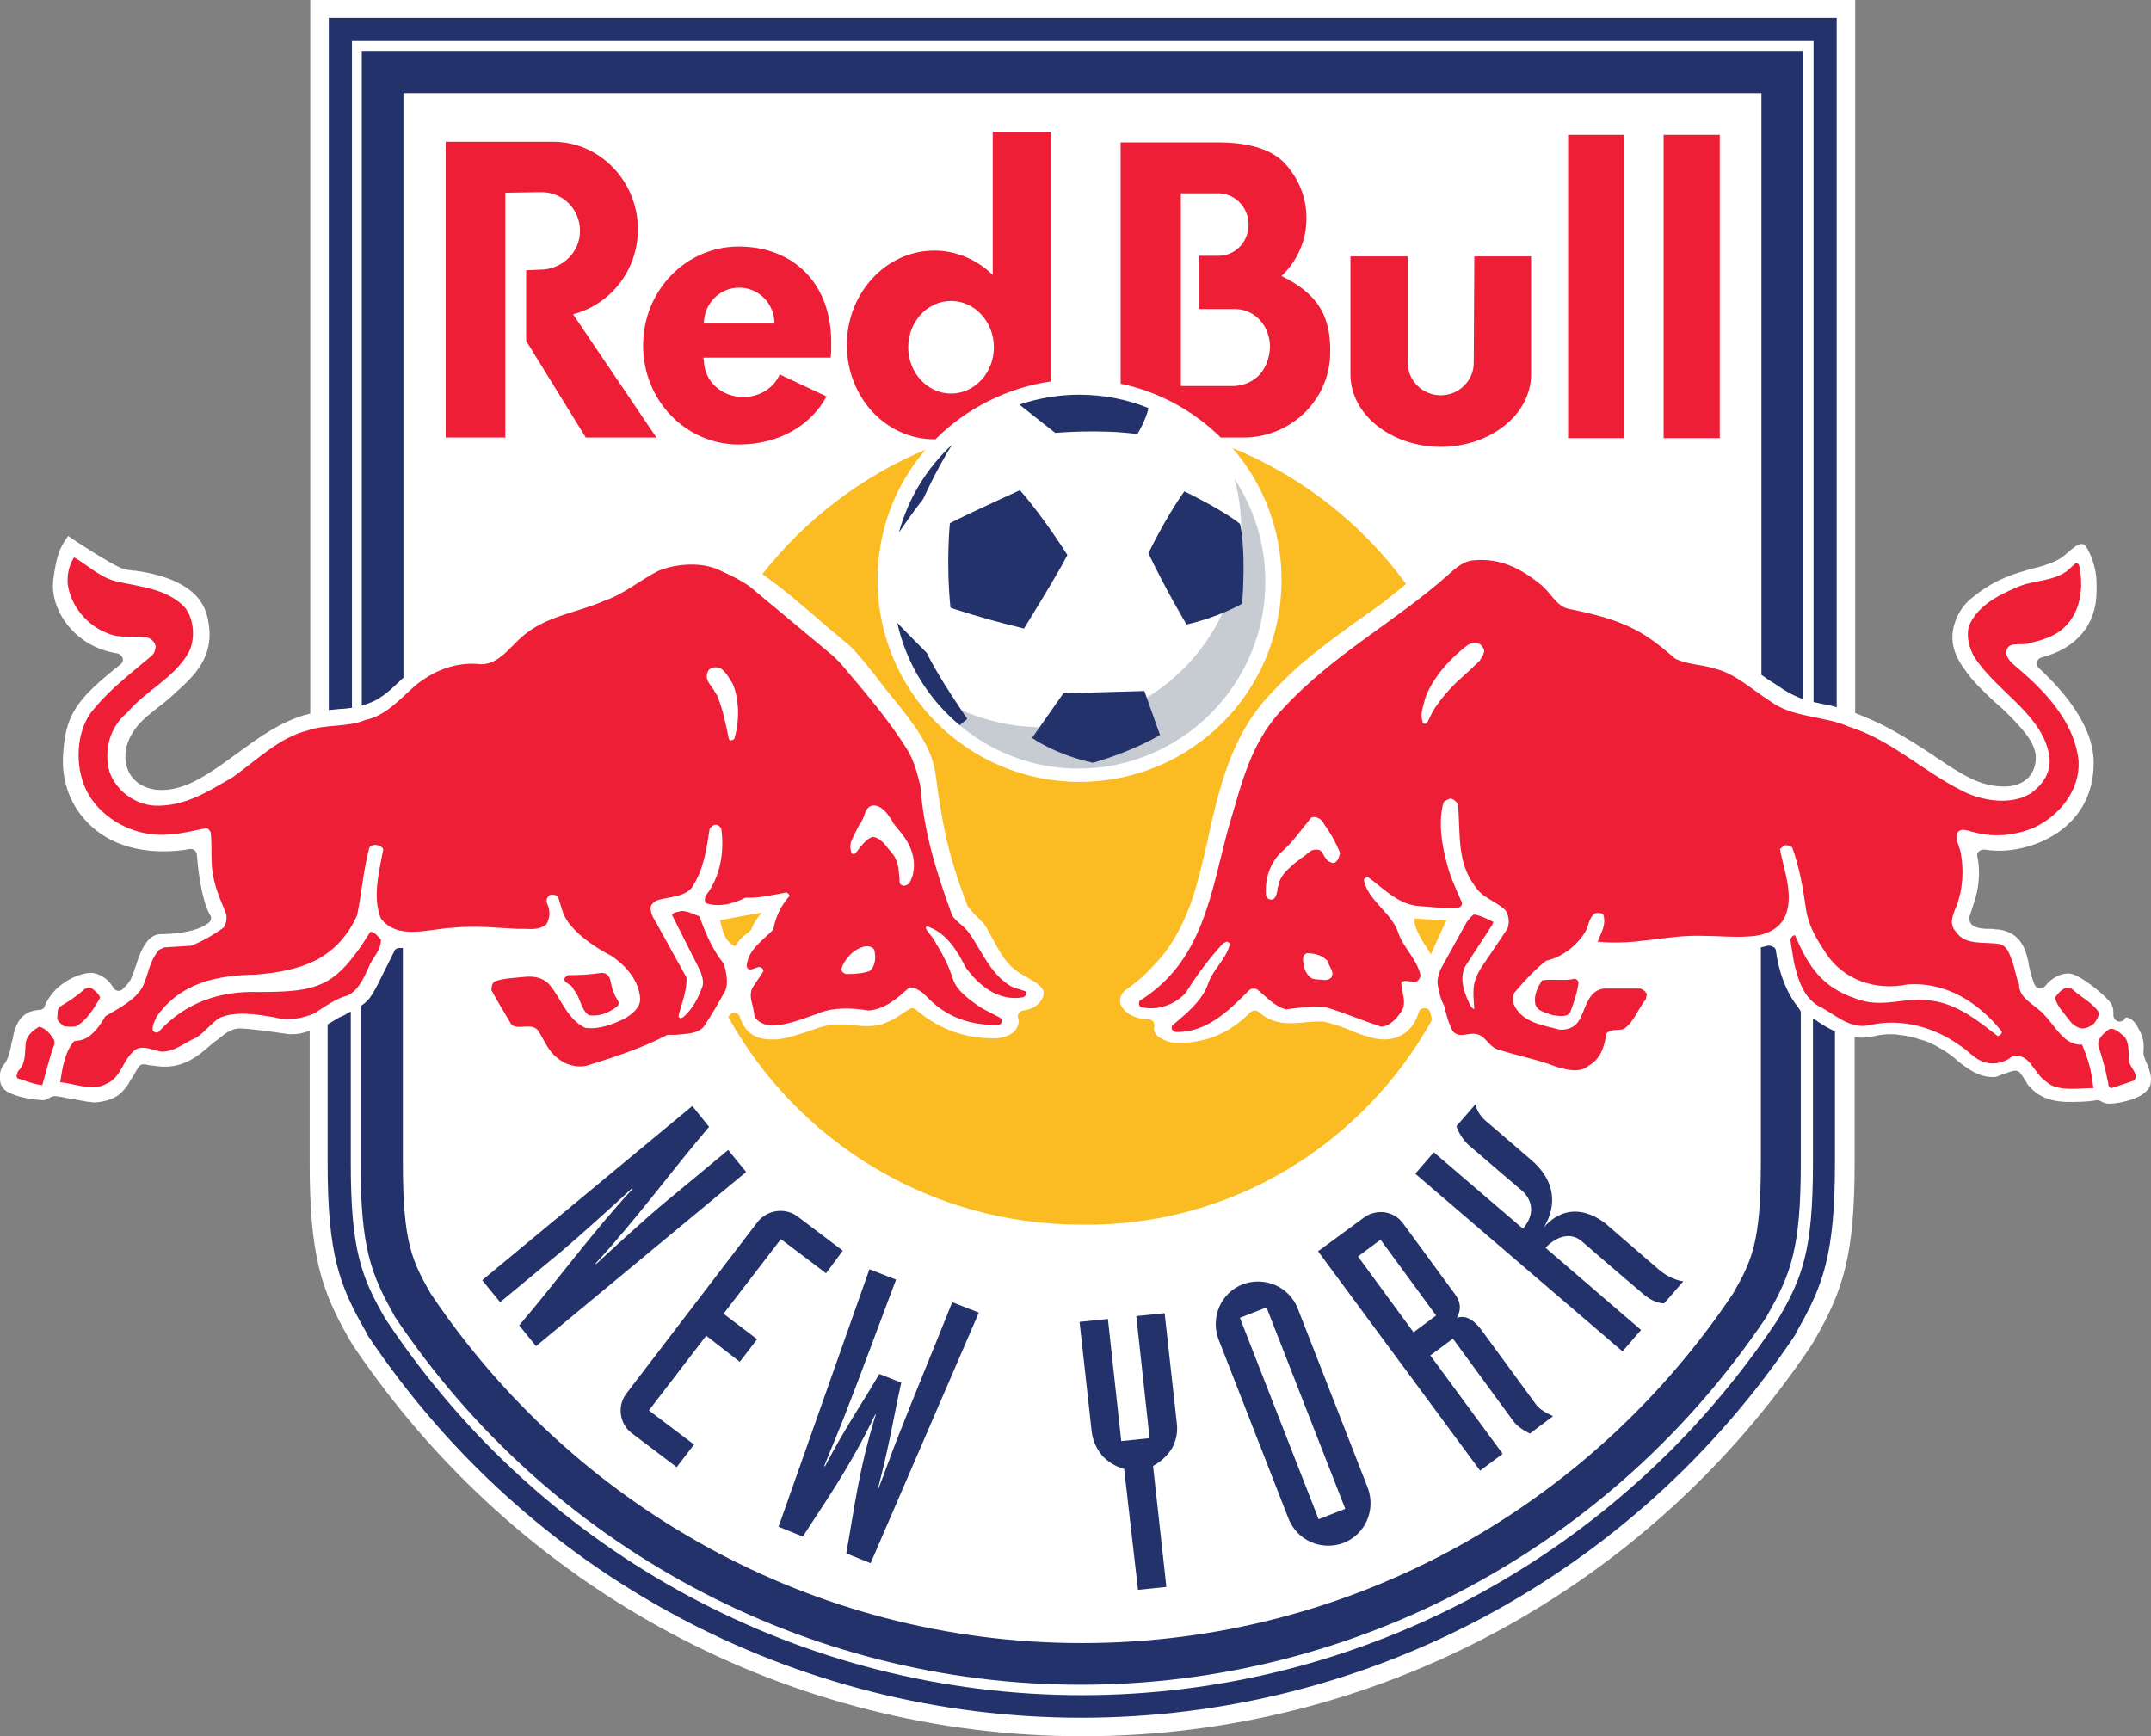 <?xml version="1.0" encoding="utf-8"?>
<!-- Generator: Adobe Illustrator 21.1.0, SVG Export Plug-In . SVG Version: 6.00 Build 0)  -->
<!DOCTYPE svg PUBLIC "-//W3C//DTD SVG 1.1//EN" "http://www.w3.org/Graphics/SVG/1.1/DTD/svg11.dtd">
<svg version="1.1"
	 id="svg4889" inkscape:version="0.48.1 " sodipodi:docname="New York Red Bulls logo.svg" xmlns:cc="http://creativecommons.org/ns#" xmlns:dc="http://purl.org/dc/elements/1.1/" xmlns:inkscape="http://www.inkscape.org/namespaces/inkscape" xmlns:rdf="http://www.w3.org/1999/02/22-rdf-syntax-ns#" xmlns:sodipodi="http://sodipodi.sourceforge.net/DTD/sodipodi-0.dtd" xmlns:svg="http://www.w3.org/2000/svg"
	 xmlns="http://www.w3.org/2000/svg" xmlns:xlink="http://www.w3.org/1999/xlink" x="0px" y="0px" width="371.6px" height="300px"
	 viewBox="0 0 371.6 300" style="enable-background:new 0 0 371.6 300;" xml:space="preserve">
<rect x="0" y="0" width="371.6" height="300" fill="#808080" stroke="none"/>
<style type="text/css">
	.st0{fill:#FFFFFF;}
	.st1{fill:#23326A;}
	.st2{fill:#FABB23;}
	.st3{fill:#ED1E36;}
	.st4{fill:#C6CCD2;}
</style>
<sodipodi:namedview  bordercolor="#666666" borderopacity="1" fit-margin-bottom="0" fit-margin-left="0" fit-margin-right="0" fit-margin-top="0" gridtolerance="10" guidetolerance="10" id="namedview4981" inkscape:current-layer="svg4889" inkscape:cx="-194.02273" inkscape:cy="114.22212" inkscape:pageopacity="0" inkscape:pageshadow="2" inkscape:window-height="731" inkscape:window-maximized="1" inkscape:window-width="1280" inkscape:window-x="-4" inkscape:window-y="-4" inkscape:zoom="0.49027978" objecttolerance="10" pagecolor="#ffffff" showgrid="false">
	</sodipodi:namedview>
<g>
	<path id="path4907" inkscape:connector-curvature="0" class="st0" d="M371.5,185.6c-0.1-0.5-0.3-1.1-0.5-1.6l-0.2-0.4
		c-0.1-0.3-0.3-0.7-0.4-1.1c-0.1-0.2-0.1-0.3-0.1-0.5c0-0.1,0-0.2,0-0.3c0.2-2-0.3-3-1.1-4.4c-0.6-1.1-1.4-1.5-2-1.5
		c-0.1,0.4-0.5,0.7-1,0.7c-0.1,0-0.1,0-0.2,0c-0.6-0.1-0.9-0.6-0.9-1.2c0-0.1,0-0.3,0-0.4c0-0.5-0.1-1-0.4-1.5
		c-0.7-1.2-5.5-5.2-7.3-5.2c-1.5,0-3,0.8-4.1,2.2c-0.2,0.2-0.5,0.4-0.8,0.4c0,0-0.1,0-0.1,0c-0.3,0-0.7-0.2-0.8-0.5
		c-0.2-0.3-0.3-0.6-0.4-0.9c-0.3-0.9-0.5-1.7-0.7-2.6l-0.1-0.7c-0.5-2.2-1.3-4.5-4.2-5.3c-0.2-0.1-0.6-0.1-0.9-0.2
		c-0.3,0-0.7,0-1-0.1l-0.3,0c-0.6,0-1.2,0-1.8-0.1c-1.2-0.2-2-0.6-2-1.9c0-0.1,0-0.2,0.1-0.3l0.3-0.9c0.2-0.7,0.6-1.7,0.9-3
		c0.5-2.3,0.5-4.5,0.1-6.3c-0.1-0.3,0-0.7,0.3-0.9c0.2-0.2,0.5-0.3,0.8-0.3c0.1,0,0.1,0,0.2,0c1.2,0.2,2.2,0.2,2.5,0.2
		c6.3,0,16.3-4.1,16.3-15.2c0-6.4-5.2-12.4-9.5-16.4c-0.3-0.3-0.4-0.7-0.3-1c0.1-0.4,0.4-0.7,0.8-0.8c6.1-1.6,9.5-5.7,9.5-11.5v-0.4
		c0-0.9,0-1.9-0.2-3c-0.3-1.5-0.8-3-1.7-4.4c-0.1-0.1-0.3-0.3-0.6-0.3c-0.1,0-0.2,0-0.3,0c-0.2,0.1-0.5,0.2-0.7,0.3
		c-0.6,0.4-1.4,1.1-2.1,1.7c-0.7,0.6-1.7,1.1-2.9,1.5c-0.8,0.3-1.6,0.5-2.4,0.7c-0.4,0.1-0.9,0.2-1.4,0.4c-2.9,0.8-6.1,2-9.7,5.1
		c-1.6,1.4-2.8,3.8-2.9,6.1c-0.1,1.9,0.6,3.9,2.2,6c1.3,1.9,3.1,3.6,5,5.4l0.7,0.6c0.7,0.6,1.4,1.3,2,1.9c1,1,1.7,1.8,2.3,2.5
		c1.5,1.8,2.2,3.3,2.2,4.7c0,3-2.1,5-5.4,5c-3.6,0-6.3-1.4-10.1-3.9c-0.6-0.4-1.2-0.8-1.8-1.2c-1.3-0.9-2.6-1.7-4-2.6
		c-2.6-1.6-5.1-3-7.7-4.1c-0.7-0.3-1.4-0.6-2.2-0.9V0H53.6v123.3c-1.4,0.3-2.7,0.8-4,1.4c-1.8,0.8-3.6,1.9-5.9,3.5
		c-1,0.7-1.9,1.4-2.9,2.1c-0.8,0.6-1.7,1.2-2.5,1.8c-3.7,2.6-6.9,4.4-10.4,4.4c-3.4,0-5.9-2-6.2-5.1c-0.3-2.7,1.1-5.5,3.9-7.8
		l1.6-1.3c1.2-0.9,2.3-1.8,3.2-2.7c1.6-1.4,2.8-2.6,3.6-3.7c2.1-2.8,2.7-5.7,1.8-9.4c-0.8-3.3-3.4-5.5-7.8-6.9
		c-1.6-0.5-3.2-0.8-4.7-1L23,98.6c-0.5-0.1-0.9-0.1-1.2-0.2c-0.5-0.1-0.8-0.2-1-0.3c-2.4-1.1-7.6-4.5-8.6-5.2l-0.4-0.3l-0.3,0.4
		c-0.9,1.4-1.7,2.4-2.3,7.2c-0.6,5.2,3.7,11.6,11.1,12.7c0.4,0.1,0.7,0.4,0.9,0.8c0.1,0.4,0,0.8-0.4,1.1c-7.8,6.2-9.5,8.8-9.9,15.7
		c-0.3,4.3,1.2,8.5,4.1,11.5c3.1,3.3,7.7,5.1,13.2,5.1c1.5,0,3-0.1,4.6-0.4c0.1,0,0.1,0,0.2,0c0.2,0,0.5,0.1,0.6,0.2
		c0.2,0.2,0.4,0.4,0.4,0.7c0.4,4.8,1.2,8.7,2.3,10.5c0.3,0.4,0.2,1-0.2,1.3c-0.3,0.3-0.9,0.6-1.5,0.9c-1.7,0.7-4.2,1.1-6.7,1.1
		c-1.6,0-2.7,1.1-3.7,3.4c-0.3,0.8-0.6,1.6-0.8,2.3l-0.1,0.2c-0.1,0.4-0.2,0.8-0.4,1.1c-0.1,0.3-0.2,0.6-0.3,0.8
		c-0.3,0.6-0.8,1.1-1.4,1.7c-0.2,0.2-0.4,0.3-0.7,0.3c-0.1,0-0.1,0-0.2,0c-0.3-0.1-0.6-0.3-0.7-0.5c-0.8-1.4-2-2.3-3.6-2.6l0,0h-0.2
		c-2.4,0-6.6,2-8.1,5.8c-0.1,0.4-0.5,0.6-0.9,0.6l-0.2,0c-1.9,0.2-3.1,1.1-3.8,2.8c-0.3,0.7-0.5,1.5-0.6,2.2L2,180.2
		c-0.1,0.6-0.2,1.2-0.4,1.8c-0.1,0.5-0.3,0.9-0.5,1.3c-0.1,0.2-0.2,0.4-0.4,0.6c-0.1,0.1-0.2,0.3-0.3,0.4c-0.4,0.8-0.6,1.6-0.3,2.9
		c0.2,0.6,0.6,1.2,1.5,1.6c0.6,0.3,1.4,0.6,2.3,0.8c1.7,0.4,3.3,0.5,3.6,0.5c0.2,0,0.5-0.1,0.7-0.2c0.2-0.1,0.3-0.2,0.5-0.3
		c0.2-0.1,0.4-0.2,0.7-0.2c0.1,0,0.1,0,0.2,0l0.8,0.1c0.6,0.1,1.4,0.3,2.2,0.4l0.1,0c0.8,0.2,1.5,0.3,2.1,0.4
		c0.3,0.1,0.6,0.1,0.8,0.1c0.2,0,0.4,0.1,0.6,0.1h0c3.3-0.2,4.7-1.4,5.6-2.7c0.3-0.3,0.5-0.7,0.7-1.1l0.4-0.6l0.3-0.5
		c0.3-0.5,0.5-0.9,0.8-1.3c0.2-0.3,0.5-0.4,0.8-0.4c0.1,0,0.2,0,0.3,0c0.4,0.1,0.8,0.2,1.1,0.2c0.8,0.1,1.5,0.2,1.8,0.2
		c0.2,0,0.4,0,0.6,0c3.1,0,5.5-1.7,7.4-3.4l0.6-0.5c0.3-0.3,0.6-0.5,0.9-0.7c0.4-0.3,0.9-0.7,1.4-1.1c0.9-0.6,1.7-0.9,2.5-0.9l0.2,0
		c0.8,0,3.6,0.3,8.4,1c0.2,0,0.4,0,0.6,0c0.8,0,1.8-0.2,2.9-0.6V201c0,15.9,2,22,6.9,30.5l0.3,0.5l0.3,0.5
		C89.5,274.8,136.5,300,187,300c50.5,0,97.5-25.2,125.9-67.5l0.3-0.5l0.3-0.5c4.9-8.5,6.9-14.6,6.9-30.5v-21.8
		c0.4,0,0.7,0.1,1.1,0.1c0.8,0,1.6-0.1,2.4-0.3c0.9-0.2,1.8-0.3,2.7-0.3c0.5,0,0.9,0,1.4,0.1c1.2,0.1,2.2,0.4,3.1,0.6l0.2,0.1
		c1.4,0.3,2.7,0.9,4,1.7c1.1,0.6,2,1.3,2.8,2l0.2,0.2c1.7,1.3,3.5,2.7,6,2.7c0.1,0,0.2,0,0.3,0c0.2,0,0.4-0.1,0.4-0.1
		c0.1,0,0.3-0.1,0.5-0.2c0.3-0.1,0.7-0.3,1.2-0.4c0.4-0.2,0.8-0.3,1.3-0.4c0.1,0,0.1,0,0.2,0c0.3,0,0.7,0.2,0.9,0.5
		c0.1,0.2,0.3,0.4,0.4,0.6c0.3,0.4,0.5,0.8,0.8,1.3c1,1.2,2.7,2.9,6.8,3c0.4,0,0.7,0,1.1,0c2.1,0,3.5-0.2,4-0.3c0.1,0,0.1,0,0.2,0
		c0.2,0,0.4,0.1,0.6,0.2c0.4,0.3,0.9,0.4,1.4,0.4c1.1,0,2.7-0.3,4.1-0.8c0.8-0.3,1.4-0.6,1.9-1c0.6-0.5,1-1,1.1-1.5
		C371.7,186.7,371.6,186.2,371.5,185.6"/>
	<path id="path4909" inkscape:connector-curvature="0" class="st1" d="M310.3,173.6c-1.8-2.4-3-5.7-3.5-9.3c0-0.3-0.2-0.6-0.5-0.7
		c-0.2-0.1-0.4-0.2-0.6-0.2c-0.1,0-0.2,0-0.3,0c-0.4,0.1-0.8,0.2-1.2,0.3v2.9V201c0,13.7-1.6,16.9-4.8,22.5
		c-24.4,36.5-65.7,60.4-112.5,60.4c-46.8,0-88.1-24-112.5-60.4c-3.2-5.6-4.8-8.8-4.8-22.5v-31.5v-5.7c-0.1,0-0.2,0-0.3,0h-0.3h0
		c-0.4,0-0.8,0.2-0.9,0.6c-0.5,0.9-0.9,1.9-1.4,2.8l-0.8,1.6c-0.7,1.5-1.5,2.9-2,3.6c-0.5,0.6-1,1.1-1.6,1.4v4.7V201
		c0,14.6,1.8,19.1,5.7,26.1l0.1,0.2l0.1,0.2c26.7,39.8,71,63.6,118.5,63.6c47.5,0,91.8-23.8,118.5-63.6l0.1-0.2l0.1-0.2
		c4-7,5.7-11.5,5.7-26.1v-23.1v-3.1C311,174.5,310.6,174,310.3,173.6"/>
	<path id="path4911" inkscape:connector-curvature="0" class="st1" d="M68.2,118.5l0.4-0.4c0.4-0.3,0.7-0.7,1.1-1V16.1h234.6v100.5
		c0.7,0.5,1.4,1,2.1,1.4c0.6,0.4,1.2,0.8,1.8,1.2c1.1,0.7,2.2,1.2,3.3,1.6V8.8h-249v113.1c1.1-0.3,2.2-0.7,3.2-1.4
		C66.4,120.1,67.2,119.4,68.2,118.5"/>
	<path id="path4913" inkscape:connector-curvature="0" class="st1" d="M60.8,122.3V7.1h252.5v114.2c0.4,0.1,0.9,0.2,1.4,0.3l0.5,0.1
		c0.7,0.1,1.4,0.3,2.1,0.5V3.1H56.8v119.6c0.6-0.1,1.2-0.1,1.8-0.2C59.3,122.5,60,122.4,60.8,122.3"/>
	<path id="path4915" inkscape:connector-curvature="0" class="st1" d="M313.4,176.1c-0.1,0-0.1-0.1-0.2-0.1v3v22
		c0,15-1.8,19.7-6,26.9l-0.2,0.3l-0.2,0.3c-27,40.3-71.8,64.4-119.9,64.4c-48.1,0-92.9-24.1-119.9-64.4l-0.2-0.3l-0.2-0.3
		c-4.2-7.2-6-12-6-26.9v-21.7v-4.5c-0.3,0.1-0.6,0.3-0.8,0.4l-0.1,0.1c-0.4,0.2-0.8,0.4-1.1,0.5c-0.7,0.4-1.3,0.8-2,1.2v4.7V201
		c0,15.9,2.1,21.2,6.5,28.9l0.2,0.4l0.2,0.4c27.7,41.4,73.8,66.1,123.3,66.1s95.5-24.7,123.3-66.1l0.2-0.4l0.2-0.4
		c4.4-7.7,6.5-13.1,6.5-28.9v-19.6v-3.2c-1.1-0.5-2.1-1.1-3-1.7C314,176.4,313.7,176.3,313.4,176.1"/>
	<path id="path4917" inkscape:connector-curvature="0" class="st2" d="M244.4,158.7c-0.3,1.9,2.1,4.9,2.8,6.2
		c0.3-0.7,2.4-5.4,2.7-5.9C248.9,158.9,246.2,158.9,244.4,158.7"/>
	<path id="path4919" inkscape:connector-curvature="0" class="st2" d="M127,163.5c1-1.7,2-2,2.8-2.9c0.4-1.2,1-1.9,1.8-2.9
		c-1.9,0.3-5.7,1-7.2,1.3C124.7,160.1,125,162.7,127,163.5"/>
	<path id="path4921" inkscape:connector-curvature="0" class="st2" d="M247.4,176.2c-0.1-0.4-0.2-0.8-0.3-1.2
		c-0.1-0.5-0.5-0.8-1-0.8h0c-0.5,0-0.9,0.3-1,0.7c-0.5,1.7-1.9,4.5-5.7,4.7c-0.1,0-0.2,0-0.3,0c-1.7,0-3.9-0.8-5.4-1.4l-0.7-0.3
		c-0.8-0.3-1.5-0.6-2.2-0.8c-1-0.3-1.7-0.5-2.3-0.6c-0.1,0-0.3,0-0.4,0c-0.2,0-0.4,0-0.7,0c-0.4,0-0.9,0.1-1.4,0.1
		c-0.9,0.1-2,0.2-3,0.2h-0.2c-2.2,0-3.9-0.7-5.3-1.9c-0.2-0.2-0.5-0.3-0.7-0.3c-0.3,0-0.5,0.1-0.8,0.3c-3.4,3.5-7.5,5.3-12.4,5.3
		h-0.4c-1,0-2.8-0.6-3.5-1.5c-0.3-0.4-0.4-0.8-0.3-1.3c0.1-0.3,0-0.6-0.2-0.9c-0.2-0.2-0.5-0.4-0.8-0.4c-2.7,0-4.4-1.4-4.8-2.6
		c-0.3-1,0.1-2,1.2-2.7l0.3-0.2c0.4-0.3,0.8-0.6,1.4-1.1c0.9-0.7,1.9-1.7,3.1-3c2.5-2.6,4.4-5.9,6-10.1c1.3-3.6,2.2-7.6,3.1-11.5
		l0.1-0.6c1.8-7.9,3.8-16.9,10.3-24c4.8-5.2,8.4-8.1,18.6-15.3c1.7-1.2,3.5-2.7,5.2-4.1c-7.6-10.4-18-18.6-30-23.5
		c5.3,6.1,8.5,14.1,8.5,22.8c0,19.3-15.6,34.9-34.9,34.9c-19.3,0-34.9-15.6-34.9-34.9c0-8.6,3.1-16.5,8.3-22.5
		c-11.2,4.7-20.8,12.1-28.2,21.5c1.8,1.3,3.6,2.6,5.7,4.4c1.4,1.2,3,2.5,4.8,4.1c1.3,1.1,2.7,2.3,4.4,3.7c1,0.9,2.2,2.3,3.7,4.2
		c0.5,0.6,1,1.2,1.4,1.8c0.7,0.9,1.3,1.7,1.9,2.4c4.5,5.5,7.3,9.2,8,13.8c1.2,8.9,2.1,13.9,5.5,22.8c0.1,0.2,0.2,0.4,0.4,0.6
		c0.2,0.2,0.4,0.5,0.7,0.8l0.8,0.8c0.3,0.3,0.5,0.6,0.8,0.8c0.6,0.7,1,1.6,1.4,2.3l0.4,0.7c0.3,0.6,0.6,1.2,1,1.8
		c0.8,1.4,2,3.1,4,4.2c2.1,1.2,2.5,1.4,3.2,2.1c0.3,0.3,0.5,0.7,0.5,1.1c0,0.6-0.4,1.4-1,1.9c-0.6,0.6-1.5,1-2.6,1.1
		c-0.3,0.1-0.5,0.2-0.7,0.5c-0.2,0.2-0.2,0.6-0.1,0.8c0.2,0.7,0,1.4-0.4,2c-0.7,0.9-1.9,1.4-3.4,1.5c-0.2,0-0.5,0-0.7,0
		c-6.6,0-11-3.1-13.1-4.9c-0.2-0.2-0.4-0.3-0.7-0.3c-0.2,0-0.4,0.1-0.6,0.2l-0.3,0.2c-0.8,0.5-1.9,1.4-3.4,2c-1,0.5-2.1,0.7-3.6,0.7
		c-0.5,0-1,0-1.5-0.1c-0.3,0-0.7,0-1-0.1c-0.5,0-1-0.1-1.5-0.1c-0.3,0-0.5,0-0.8,0c-0.6,0-1,0-1.5,0.1c-1.2,0.2-2.4,0.6-3.8,1.1
		l-0.9,0.3c-1.6,0.5-3.4,1.1-5,1.1c-0.1,0-0.3,0-0.4,0c-2.4,0-4.1-0.9-5-2.7c-0.2-0.4-0.4-0.8-0.5-1.2c-0.1-0.4-0.5-0.7-0.9-0.7
		c0,0-0.1,0-0.1,0c-0.4,0-0.7,0.2-0.9,0.6c0,0,0,0.1-0.1,0.1c11.9,21.4,34.7,35.9,61,35.9C212.8,212,235.5,197.6,247.4,176.2
		C247.5,176.3,247.4,176.2,247.4,176.2"/>
	<path id="path4923" inkscape:connector-curvature="0" class="st3" d="M110.2,39.6c0-8.3-6.6-15.1-14.6-15.1c-0.2,0-1.4,0-1.6,0h-17
		v51.1h10.3V33.3l6.2-0.1c3.8,0,6.7,3,6.7,6.7c0,3.7-3.1,6.7-6.9,6.7l-2.4,0.1v12.2l10.3,16.7h12.2L99,54.3
		C105.5,52.6,110.2,46.7,110.2,39.6"/>
	<path id="path4925" inkscape:connector-curvature="0" class="st3" d="M121.6,55.9c0-3.4,2.7-6.2,6.1-6.2c3.4,0,6.1,2.8,6.1,6.2
		C133.7,55.9,121.6,55.9,121.6,55.9z M127.6,42.6c-9.1,0-16.5,7.6-16.5,17.1s7.4,17.1,16.5,17.1c6.9,0,12.4-3.2,15.2-8.3l-8.1-3.8
		c-1,2.3-3.4,3.9-6.3,3.9c-3.8,0-6.8-2.8-6.8-6.4c0-0.2-0.1-0.1-0.1-0.4l22,0c0.1-0.7,0.1-1.4,0.1-2.1
		C143.8,48.6,136.7,42.6,127.6,42.6"/>
	<path id="path4927" inkscape:connector-curvature="0" class="st3" d="M156.9,60c0-4.4,3.3-8,7.4-8c4.1,0,7.4,3.6,7.4,8
		c0,4.4-3.3,8-7.4,8C160.2,68,156.9,64.4,156.9,60 M181.6,65.9l0-43.1h-10.1l0,24.7c-2.7-2.6-6.2-4.2-10.1-4.2
		c-8.3,0-15.1,7.3-15.1,16.3c0,9,6.7,16.3,15.1,16.3c0.1,0,0.1,0,0.2,0C166.9,70.6,173.9,67,181.6,65.9"/>
	<path id="path4929" inkscape:connector-curvature="0" class="st3" d="M287.4,75.7h9.7V23.3h-9.7V75.7z"/>
	<path id="path4931" inkscape:connector-curvature="0" class="st3" d="M254.6,62.7c0,3.1-2.6,5.6-5.7,5.6c-3.1,0-5.7-2.5-5.7-5.6
		V44.3h-9.9v20.4c0,6.9,7,12.5,15.6,12.5c8.6,0,15.6-5.6,15.6-12.5V44.3h-9.8L254.6,62.7L254.6,62.7z"/>
	<path id="path4933" inkscape:connector-curvature="0" class="st3" d="M213.3,66.7H204V33.4h6.5c2.8,0,5.2,2.4,5.2,5.4
		c0,3-2.3,5.4-5.2,5.4h-3.4v9.2h6.2c3.5,0,6.1,2.9,6.1,6.6C219.2,63.8,217,66.4,213.3,66.7 M221.4,47.7c2.7-2.6,4.3-6.1,4.3-10
		c0-3.5-1.3-6.7-3.5-9.2c-2.3-2.7-6.4-3.9-12-3.9h-16.6v41.7c6.7,1.4,12.6,4.7,17.3,9.3h4.1c8.2-0.1,14.8-6.7,14.8-14.7
		C229.9,55,228,50.9,221.4,47.7"/>
	<path id="path4935" inkscape:connector-curvature="0" class="st3" d="M270.9,75.7h9.7V23.3h-9.7V75.7z"/>
	<path id="path4937" inkscape:connector-curvature="0" class="st4" d="M160.2,119.3c10.2,7.4,24.5,8.5,35.7,2.5
		c12.2-6.3,19.6-19.3,18.4-33.3c-0.2-2-0.5-4-1.1-5.9c3.4,5.2,5.4,11.3,5.4,17.9c0,17.8-14.5,32.3-32.3,32.3
		C175.6,132.8,166.1,127.5,160.2,119.3"/>
	<path id="path4939" inkscape:connector-curvature="0" class="st1" d="M176.9,108.6c-7.5-1.8-12.7-3.6-12.7-3.6
		c-0.8-7.8-0.1-14.6-0.1-14.6c3.3-1.7,12.1-5.7,12.1-5.7c4.2,4.8,8.2,11.2,8.2,11.2C182.5,99.6,176.9,108.6,176.9,108.6 M164.5,76.8
		c-0.8,1.2-3,5-5,9.4c-1.9,2.4-3.5,4.8-4.2,5.8C156.9,86.1,160.1,80.9,164.5,76.8 M198.4,95.6c0,0,2.8-5.9,6.2-10.7
		c0,0,6.5,3.1,9.6,5.6c0,0,1.1,3.5,0.4,13.8c0,0-3.9,2.3-9.6,3.6C205,108,201.2,101.5,198.4,95.6 M183.7,119.8l14-0.4l2.7,7.6
		c-5.3,3.1-11.6,4.8-11.6,4.8c-6.7-1.5-10.5-4.3-10.5-4.3L183.7,119.8z M186.4,68.2c4.3,0,8.3,0.8,12,2.3c-0.1,0.6-0.6,2.3-1.9,4.5
		c-6.7-0.9-14.2-0.2-14.2-0.2l-6.2-4.9C179.4,68.8,182.9,68.2,186.4,68.2 M165.8,125.3c-5.4-4.5-9.2-10.6-10.8-17.7
		c1.7,1.8,5.1,5.2,5.1,5.2c2,4.2,7,11.4,7,11.4C166.7,124.6,166.1,125,165.8,125.3"/>
	<path id="path4941" inkscape:connector-curvature="0" class="st1" d="M83.3,221.2l3.1,3.8l10.5-8.7c3.2-2.7,9.4-8.3,12.3-11
		l0.1,0.1c-7.2,7.8-13.1,16-19.6,23.6l2.9,3.6l36.3-30.1l-3.1-3.8l-10.5,8.7c-3.2,2.6-9.4,8.3-12.3,11l-0.1-0.1
		c7.2-7.8,13.1-16,19.6-23.6l-2.9-3.6L83.3,221.2L83.3,221.2z"/>
	<path id="path4943" inkscape:connector-curvature="0" class="st1" d="M145.6,216.1l-7.8-5.9c-2.1-1.6-5.2-1.2-6.9,0.9l-22.7,29.7
		c-1.6,2.1-1.2,5.2,0.9,6.8l7.8,5.9l3-3.9l-7.8-5.9l9.9-12.9l5.8,4.5l3-3.9L125,227l9.9-12.9l7.8,5.9L145.6,216.1L145.6,216.1z"/>
	<path id="path4945" inkscape:connector-curvature="0" class="st1" d="M134.5,263.8l4.2,1.7c3.9-6.1,8.1-11.9,12.5-21.1l0.1,0
		c-3,9.7-3.8,16.9-5.1,24l4.2,1.7l18.7-43.3l-4.6-1.8c-3.1,7.8-6.4,15.7-9.5,23.6c-1.1,2.8-2.1,5.7-3.2,8.5l-0.1,0
		c2-7.6,2.8-12.9,4-18.2l-3.8-1.5c-2.7,4.7-5.8,9.1-9.4,16l-0.1-0.1c1.1-2.8,2.3-5.6,3.4-8.4c3.1-7.9,6-15.9,9-23.8l-4.6-1.8
		L134.5,263.8L134.5,263.8z"/>
	<path id="path4947" inkscape:connector-curvature="0" class="st1" d="M196.6,274.7l4.9-0.5l-2.3-20.9c1.4-0.8,2.5-1.8,3.3-3.1
		c0.7-1.3,1-2.8,0.8-4.3l-2.1-19l-4.9,0.5l2.3,21.1l-4.9,0.5l-2.3-21.1l-4.9,0.5l2.1,19c0.2,1.5,0.8,2.9,1.8,4.1
		c1,1.1,2.3,1.9,3.8,2.3L196.6,274.7L196.6,274.7z"/>
	<path id="path4949" inkscape:connector-curvature="0" class="st1" d="M232.4,260.7l-4.6,1.8l-13.6-34.8l4.6-1.8L232.4,260.7
		L232.4,260.7z M222.6,262.4c1.5,3.8,5.7,5.6,9.5,4.2c3.8-1.5,5.6-5.7,4.2-9.5l-12.1-31c-1.5-3.8-5.7-5.6-9.5-4.2
		c-3.8,1.5-5.6,5.7-4.2,9.5L222.6,262.4L222.6,262.4z"/>
	<path id="path4951" inkscape:connector-curvature="0" class="st1" d="M234.6,217.1l3.9-2.9l9.6,13.1l-3.9,2.9L234.6,217.1z
		 M255.7,254.1l3.9-2.9l-12.5-17l3.9-2.9l10.4,14.2c0.7,1,1.9,1.7,2.9,2.2l4-3c-1.2-0.6-2.3-1.1-3-2.1l-9.3-12.7
		c-1.7-2.3-3.1-2.6-4.3-2.2c0.6-1.2,0.9-2.5-0.5-4.3l-8.8-12c-1.6-2.2-4.6-2.6-6.8-1l-7.9,5.8L255.7,254.1L255.7,254.1z"/>
	<path id="path4953" inkscape:connector-curvature="0" class="st1" d="M254.9,190.8l-3.3,3.8c0,0,0.7,2.1,2.3,3.4
		c1.6,1.4,9,7.7,9,7.7s3.5,2.7,0.2,6.6l-15.4-13.2l-3.2,3.7l35.8,30.7l3.2-3.7l-16.5-14.2c0,0,3.2-3.7,6.3-1.1
		c2.6,2.3,10.6,9.1,10.6,9.1s1.7,1.6,3.6,1.6l3.3-3.8c0,0-2.1-0.2-4.3-2.1c-2.2-1.9-8.8-7.6-8.8-7.6s-5.9-5.6-11.1,0.5
		c0,0,4.6-6.1-2.1-11.8c-5.2-4.5-7.8-6.7-7.8-6.7S255.2,192.5,254.9,190.8"/>
	<path id="path4955" inkscape:connector-curvature="0" class="st3" d="M99.1,171c1.2,1.3,1.2,3.4,2.6,4.4c1.8,0.3,3.5-0.4,4.9-1.5
		c0.8-0.7-0.4-1.5-0.5-2.3c-0.8-1.2-0.2-3.5-2.2-3.5c-1.9,0.3-3.9,0.4-5.8,0.4l-0.5,0.4C97.1,169.9,98.8,169.9,99.1,171"/>
	<path id="path4957" inkscape:connector-curvature="0" class="st3" d="M6.8,177.4c-1,0.5-2,1.4-2.3,2.5c-0.3,1.9,0.1,3.8-1.4,5.2
		c-0.1,0.4-0.4,0.8-0.1,1.2c1.3,0.4,2.6,1,4.3,1.2c0.7-2.4,1.3-5,2.1-7.1v-0.6C8.8,178.8,8,177.7,6.8,177.4"/>
	<path id="path4959" inkscape:connector-curvature="0" class="st3" d="M157.7,151.2c0,0-0.2,0.5-0.2,0.5c0,0-0.2,0.5-0.2,0.5
		c-0.2,0.5-0.5,0.7-0.9,0.8c-0.2,0.1-0.5,0-0.7-0.1c-0.2-0.1-0.3-0.4-0.3-0.6c0,0,0-0.5,0-0.5l-0.2-1.9c-0.2-0.9-0.4-1.5-0.8-2.1
		c0,0-0.8-1-0.8-1c0,0-0.9-1.1-0.9-1.1c-0.7-0.7-1.4-1.1-2-1.1c-0.5,0.2-1,0.5-1.5,1.1l-0.7,0.8l-0.6,0.8c-0.2,0.4-0.7,0.2-0.7,0.2
		c0,0,0,0-0.1,0c0,0,0-0.1,0-0.1c-0.1-0.4-0.2-0.7-0.2-1.1c0-0.6,0.2-1.1,0.4-1.5l0.5-1l0.6-1.2l0.1-0.1c0.2-0.2,0.3-0.5,0.5-0.9
		l0.2-0.4l0.3-0.9c0.5-1.1,1.3-1.4,2.4-0.9c0.9,0.5,1.4,1.2,1.8,1.8l0.3,0.4l0.3,0.6l0.7,0.9c2,2.2,2.9,4.3,2.9,6.4
		C157.9,150.1,157.8,150.6,157.7,151.2 M150.2,167.8C150.2,167.8,150.2,167.8,150.2,167.8C150.2,167.8,150.2,167.8,150.2,167.8
		c-1.2,0.4-2.5,0.5-3.9,0.5l-0.1,0c0,0-0.3-0.1-0.3-0.1c0,0-0.3-0.2-0.3-0.2c-0.1-0.1-0.3-0.3-0.2-0.7c0.5-1.6,2.1-3.4,4.1-3.8
		c0,0,0.2,0,0.2,0h0.3l0.4,0.1c0.2,0.1,0.6,0.2,0.7,0.8c0,0.3,0.1,0.6,0.1,0.9C151.2,166.1,151,167.2,150.2,167.8 M127,127.6l-0.2,0
		c0,0,0,0,0,0.1c0,0,0,0,0,0c-0.2,0.2-0.5,0.3-0.8,0.1c0,0,0,0-0.1-0.1c0,0,0-0.1,0-0.1c-0.5-2.4-1-5-2-7.4c0,0-0.6-1-0.6-1
		l-0.2-0.3l-0.5-0.7c-0.4-0.6-0.8-1.4-0.2-2.4l0.1-0.1c0.4-0.4,1.2-0.5,1.8-0.3l0.1,0c1,0.7,1.7,1.9,2.2,2.8
		c0.6,1.4,0.9,3.2,0.9,5.1c0,1.4-0.2,2.9-0.6,4.2L127,127.6 M174.8,170.5c-3.7-2.1-5.1-6.1-7.4-9.3c-0.8-1.2-2.2-1.9-2.9-3
		c-2.6-7.1-4.9-14.2-5.5-22.4c-0.5-2-1-4.1-2.1-6c-3.3-5.4-7.5-10.2-11.7-15.2c-0.4-0.4-0.4-0.4-1.2-1.2l-14.4-12
		c-1.8-1.3-3.8-2.2-5.8-3.1c-3-1.2-7.2-0.9-10.2,0.4c-3.1,1.6-5.9,4-9.2,5.1c-4.7,2.1-10.1,2.6-14.2,6.2c-2.4,2.1-4.4,5.3-7.9,4.7
		c-4-0.2-7.5,1.3-10.5,3.7c-2.7,2.4-5.2,5.3-8.7,6c-3,1.3-6.8,0.7-9.9,1.8c-4.9,1.2-8.8,5.1-13,8.1c-4.2,2.4-8.2,5.1-13.5,4.9
		c-3.4-0.2-6.7-2.6-7.8-5.9c-1-3.8,0.1-7.7,3.1-10.2c3.1-3.7,8-5.9,10.5-10.2c1.3-2.3,1.1-5.9-0.6-8c-3.2-3.3-7.9-3.5-12-4.5
		c-2.7-0.7-4.8-2.8-7.1-4.1c-0.9,1.4-1.2,2.9-1.1,4.6c0.5,3.8,3.4,7.3,7.1,8.6c2.1,0.9,4.6,0.2,6.8,0.7c0.6,0.2,1.2,0.8,1.3,1.5
		c-0.1,0.6-0.2,1.2-0.7,1.6c-3.4,2.9-7,5.6-9.9,9.1c-3,3.3-3.4,9.1-1.8,13.2c1.8,4.7,6.7,7.9,11.4,8.5c3.5,0.5,6.6-0.4,9.7-1
		c0.4,0,0.6,0.4,0.8,0.7c0.3,2.8-0.1,5.3,0.5,7.9c0.5,2.4,1.3,4,2.2,6.3c0.1,0.8,0,1.6-0.5,2.3c-1.8,1.3-3.6,2.3-5.5,3.1l-4.7,0.3
		l-0.9,0.4c-1.8,2.1-1.8,4.2-2.9,6.5c-1.5,2.4-4.1,3.6-6.4,5c-0.7,1.2-1.5,2.4-2.6,3.3c-0.8,0.7-1.8,0.9-2.8,1
		c-1.6,1.9-2,4.5-2.4,7.1c2.7,0.2,5.5,1.7,8.1,0.2c2.3-1,2.7-3.8,4.4-5.4c1.3-1.5,3.3-0.4,4.9-0.1c2.4,0.1,4.1-1.6,6.1-2.4
		c1.4-0.9,2.6-2.5,4-3.4c2.8-1.3,6.7-0.6,9.6-0.1c2.3,0.6,4.7,0.2,6.8-0.7c1.9-1.2,3.7-2.6,5.8-3.1c1.9-1,2.8-3.1,3.6-4.9
		c0.6-1.6,2.2-2.9,2.1-4.8c-0.5-0.4-1-1.3-1.8-1.3c-0.9,1.3-1.6,2.6-2.6,3.8c-4.4,6-7.9,6.6-16.8,6.6c-6.6-0.2-12.6,1.8-17.2,6.9
		c-0.3,0.2-0.7,0.1-1-0.2c-0.2-0.7,0.4-1.9,0.7-2.5c4.1-5.8,10.4-7.1,17.1-7.2c3.7-0.3,7.1-0.9,10.2-2.4c3.5-1.8,5.8-4.5,7.3-7.9
		c0.8-3.8,1.1-8,2.1-11.6c0.1-0.4,1-0.6,1.3-0.5c0.4,0.1,1.1,0.4,1.1,0.8c-0.7,3.8-1.9,8.2-0.4,11.9c2.9,3.8,8.3,1.8,12.3,1.6
		c4.1-0.4,7.5,0,11.4,0.2c1.9-0.1,3.4,0.4,4.9-0.8c0.4-0.7,0.6-1.6,0.5-2.3c-0.1-1.1-1-1.8,0-2.7c0.3-0.2,1.2-0.1,1.5,0.2
		c0.5,1.5,0.8,3.2,1.8,4.5c1.9,2.5,4.8,4.4,7.5,5.8c2.6,1.8,4.7,4.3,4.9,7.4c0,1.6-1.5,2.7-2.7,3.4c-2.1,1-4.3,1.9-6.8,1.6
		c-3.2-1.6-4.1-5-6.2-7.5c-1.1-1.2-2.7-1.5-4.4-1.3c-1.8,0.2-3.5,0.2-5.1,0.8c-0.4,0.4-0.5,0.9-0.5,1.5c1.1,2,2.3,4,3.5,6
		c1.4,0.9,3.4-0.5,4.6,1c1,1.6,1.7,3.5,3.3,4.7c1.5,1.3,3.8,1.9,5.8,1.1c4.5-1.4,9-2.9,13.2-5.1h1.4c1.7-0.2,3.6-0.1,4.8-1.3
		c1.3-1.9,2.4-3.8,3.5-5.8c1-1.4,0.5-3.5,0.1-5.1c-2.1-2.6-3.2-5.4-4.3-8.3c-1-0.3-1.9-0.9-3.1-0.9c-0.5,0.2-1.3,0.1-1.6,0.7
		l4.8,9.5c0.3,0.7,0.7,1.8,0.5,2.7c-0.7,2-1.7,4-3.3,5.4c-0.3,0.2-0.7,0.4-0.9-0.1c0.5-2.1,1.5-4.3,1.4-6.7l-4.7-8.5
		c-0.6-1.2-1.5-2.2-1.5-3.5c0-0.6,0.5-1,1-1.3c2.1-0.7,4.6-0.5,6.1-2.2c2.1-3.2,2.5-6.4,3.1-10.2c0.1-0.2,0.6-0.7,1-0.7
		c0.4-0.1,0.8,0.4,1,0.6c0.6,4.2-0.2,8.5-2.7,11.7c-0.1,0.4-0.3,1,0.2,1.3c2.3,0.7,4.7,0,6.7-1c2.5,0.1,4.8-0.5,7.1-0.9
		c0.2,0.1,0.5,0.4,0.5,0.6c-1.5,1.7-2.4,3.6-2.8,5.8c-1.8,1.9-4.4,3.5-4.6,6.3c0.3,1.3,1.5,0.1,2.3,0.2c0.4,0.1,0.6,0.4,0.6,0.7
		l-1.8,2.7c-1,1.6,0.2,3.4,0.2,4.9c0.4,1.2,1.9,1.8,3.2,1.8c2.7-0.1,5.2-1.2,7.6-2c2.7-1.2,6-1.1,8.9-0.6c2.9-0.2,5-2.1,7.1-4
		c1.2,0,2.2,0.8,3,1.6c3.3,3.5,7.5,5,12.4,4.9l0.4-0.2c0.3-0.3,0.2-0.9-0.2-1.1l-2.9-1.5c-2-1.3-4.5-3-5.2-5.2
		c-0.6-2-1.7-4.2-2.9-6.1c-0.4-1-1.4-1.8-1.8-2.7c0.1-0.1,0.2-0.3,0.4-0.2c3.2,1.1,5.1,4.2,6.5,7c2.3,3.2,5.7,6,10,5.2l0.4-0.3
		c0.2-0.2,0.1-0.5,0-0.7L174.8,170.5L174.8,170.5z"/>
	<path id="path4961" inkscape:connector-curvature="0" class="st3" d="M13.2,177.3c1.9-1.1,3.1-3.2,4.1-4.9
		c-0.2-0.7-0.9-1.2-1.4-1.6c-0.4-0.3-0.9-0.1-1.3,0.1c-1.3,1.2-2.7,2.1-4.2,3c-0.6,0.4-0.4,1.3-0.5,2c0,0.6,0.7,1,1.1,1.4
		C11.6,177.4,12.5,177.5,13.2,177.3"/>
	<path id="path4963" inkscape:connector-curvature="0" class="st3" d="M271.6,169.2c-1.6,0.3-3.5-0.1-5.2,0.2
		c-0.7,1.1-1.4,2.4-1.2,3.9c0.2,1.5,1.9,1.6,3,2.1c1,0.1,2.6,0.5,3.1-0.6c0.6-1.6,1.2-3.3,1.4-5C272.6,169.2,272.1,169,271.6,169.2"
		/>
	<path id="path4965" inkscape:connector-curvature="0" class="st3" d="M256.2,113.2l-0.3,0.5l-0.3,0.5c0,0-1.9,1.8-1.9,1.8l-2.1,1.9
		c-1.5,1.5-2.6,2.8-3.4,4c-0.7,0.9-1.1,1.9-1.6,2.9c-0.1,0.3-0.5,0.3-0.7,0.2c0,0-0.1,0-0.1,0c0-0.1,0-0.1,0-0.1
		c-0.1-0.4-0.2-0.8-0.2-1.2c0-0.3,0-0.7,0.1-1.1c0,0,0.4-1.5,0.4-1.5l0.2-0.7c1.2-3.1,3.8-6.3,7.2-8.9c0.4-0.3,1.2-0.5,1.9-0.3
		c0.4,0.1,0.6,0.4,0.8,0.7c0.2,0.3,0.2,0.5,0.2,0.7C256.3,112.9,256.3,113,256.2,113.2l0.1,0.1L256.2,113.2 M231.4,147.8l-0.2,0.6
		c-0.1,0.2-0.3,0.4-0.5,0.6c-0.2,0.1-0.5,0.2-0.8,0c-0.3-0.1-0.6-0.3-0.8-0.6c0,0-0.3-0.4-0.3-0.4l-0.2-0.4
		c-0.3-0.5-0.5-0.8-1.2-0.8c-0.6,0-1,0.2-1.3,0.5l-0.4,0.3l-0.2,0.2c0,0-0.6,0.4-0.6,0.4c0,0-0.9,0.7-0.9,0.7l-0.4,0.3l-1.2,1.1
		c-0.9,0.9-1.4,1.8-1.5,2.6c0,0-0.2,0.6-0.2,0.6l0,0.3l-0.1,0.4c-0.1,0.4-0.2,0.9-0.7,1.2c-0.3,0.1-0.7,0-0.9-0.2
		c-0.2-0.2-0.3-0.4-0.3-0.6c-0.2-2.9,0.8-5.7,2.8-7.5c1-0.9,1.9-1.9,2.6-2.8l0.8-1l1.6-2l0.2-0.1c1.2-0.2,1.9,0.8,2.1,1.3
		c1,1.3,1.8,2.8,2.6,4.6c0,0.1,0.1,0.3,0.1,0.4C231.4,147.7,231.4,147.7,231.4,147.8 M230,168.9L230,168.9c-0.4,0.4-0.9,0.5-1.6,0.4
		l-1.2-0.1l-0.4-0.1l-0.1,0c-1.2-0.7-1.5-2-1.6-3.3c0-0.5,0.1-0.8,0.5-1c0,0,0,0,0.1-0.1h0.1c1.6,0,2.8,0.5,3.6,1.4l0,0.1l0.2,0.5
		l0.4,0.8l0.1-0.1c-0.1,0-0.1,0.1-0.1,0.1c0.1,0.3,0.2,0.5,0.2,0.8C230.1,168.5,230.1,168.7,230,168.9 M359.7,180.5
		c-3.1,0.2-4.6-3.2-6.5-5.1c-1.5-1.8-4.5-2.8-4.4-5.4c-0.5-1-0.7-2.7-1.2-4c-0.4-1.1-0.9-2.7-2.3-2.9c-2.6-0.4-5.8,0.3-7.4-2.1
		c-1.7-1.8,0.2-4,0.5-5.7c0.7-2.3,0.8-5.2,0.4-7.5c-0.1-1.3-1-2.4-0.7-3.8c0.6-1.2,2.1-0.3,3-0.2c3.4,1,7.4,0.5,10.5-0.9
		c4.3-2.1,7.7-6.4,7.5-11.3c-0.6-6.4-5.2-11.6-10.1-15.8c-0.9-0.8-2.1-1.6-2.4-2.8c-0.1-2.5,2.7-1.3,4.1-1.9
		c1.7-0.4,3.4-0.9,4.8-1.8c3.7-2.5,4.5-6.9,3.8-11.1c-0.1-0.4-0.1-0.9-0.7-0.9c-0.7,0.6-1.3,1.3-2.2,1.8c-2.4,1.4-5.5,1.2-8,2.4
		c-3.1,1.3-6.9,3.2-8.3,6.8c-0.4,1.8,0.1,3.6,0.9,5.1c3.8,6,11.7,9.9,13,17c0.5,2.9-1,5.1-3.2,6.7c-3.4,2.1-8.5,1.3-11.9-0.5
		c-6.6-3.3-12.3-8.8-19.4-11c-4.4-2-9.9-1.5-13.9-4.6c-3-1.9-5.7-4.5-9.1-5.4c-2.3-0.8-4.9-0.7-7.1-1.8c-2.2-1.9-4.5-3.8-7.1-5.1
		c-3.5-1.8-7.4-2.7-11.3-3.5c-2.3-0.5-3.2-3.1-5.1-4.4c-3.2-2.6-6.8-4.4-11.2-4c-1.8,0.1-3.2,1.3-4.6,2.6
		c-9.3,8.2-20,13.8-28.5,23.1c-5.7,5.9-7.2,13.4-9.4,20.6c-3,11-4.3,23-15.3,29.8c-0.2,0.3-0.2,0.9,0.2,1.1c2.9,0.7,5.8-0.4,7.7-2.4
		c1.9-3,3.9-5.8,6.5-8.6l0.6-0.3c0.3,0.1,0.7,0.2,0.5,0.7c-0.7,2.4-2.9,4.2-3.7,6.6c-1,2.9-3.8,5.2-6.2,7.2l-0.1,0.4
		c0,0.3,0.3,0.6,0.6,0.7c5.4,0.2,9.2-3.6,12.8-7.2c0.4-0.4,0.9-0.3,1.3-0.2c1.6,1.2,3,3,5.1,3.5c2.2-0.3,4.5-0.6,6.8-0.4
		c3.2,1,6.3,2.3,9.6,3.4c1.6-0.1,2.9-1.6,3.7-3c0.7-1.6-0.3-3.2-0.2-4.7c0.8-0.5,1.7,0.1,2.6-0.1c0.4-0.2,0.7-0.7,0.7-1.1
		c-0.6-2.8-3.1-4.9-3.9-7.5c-1.2-3.4-5.2-5.4-5.9-9c0.2-0.2,0.5-0.6,0.8-0.4c2.6,1.9,4.9,4.4,8.2,4.9c2.4,0.2,4.9,0.5,7.4,0.3
		c0.4-0.1,0.7-0.5,0.5-1c-1-2.2-2-4.4-2.6-6.8c-0.8-3-1.5-7.1-0.5-10.4c0.2-0.2,1-0.7,1.3-0.6c0.5,0.1,1.1,0.7,1.2,1.1
		c0.4,5.2-0.2,9.9,2.9,14c1.3,2.1,3.7,2.6,5.3,4.2c0.6,0.9,0.7,2.3,0.3,3.2l-3.7,5.5c-0.9,1.2-1.7,2.6-2,3.9c-0.3,1.5-0.1,3,0,4.4
		c-0.2,0.1-0.4-0.2-0.6-0.4c-1-2-2.1-4.6-1-6.9l4.7-7.2l0.2-0.5c-1-0.5-2.2-1.1-3.3-1.3c-0.5,0.2-0.9,0.8-1.3,1.3l-4.6,8.3
		c-0.3,1-0.6,1.7-0.4,2.7c0.2,1.2,0.5,2.4,1.1,3.5c0.4,1.7,0.7,2.9,1.5,4.4c1.2,1.3,2.7,0.1,4.2,0.5c1.5,0.4,2,2.1,3.5,2.6
		c3.3,1.1,6.8,1.7,10.1,3c1.7,0.5,4.1,1.2,5.7-0.2c2.1-1.2,2.7-3.4,3-5.5c0.7-0.9,2-0.5,3-0.8c1.8-1.2,2.4-3.4,3.8-5.1l0.2-0.9
		c-0.2-0.5-0.7-0.9-1.2-1h-6.2c-2.9,0.4-3.1,3.5-4.3,5.5c-0.7,1.2-2,1.7-3.4,1.6c-2.9-0.8-6.5-1.2-7.9-4.4c-0.2-0.8-0.2-1.8,0.4-2.3
		c1.5-1.8,3.4-3.8,5.2-5.2c2.7-0.6,5.3-2.6,6.7-4.9c0.7-1,0.6-2.6,1.8-3.3c0.4-0.1,1.2-0.1,1.4,0.3c0.5,1.8-0.4,3-1,4.6
		c6.6,0.7,11.8-1.2,18.2-1c2.7,0,5.2,0.3,7.9,0.1c2.7-0.1,5.6-1.2,6.5-4c1.2-3.6-0.5-7.7-1.1-11.1l0.7-0.6c0.4-0.2,1.1,0.1,1.4,0.3
		c1.2,3.2,1.9,7.1,2.4,10.7c0.5,3.1,1.8,5.1,3.5,7.7c3.1,4.6,8.6,6.4,14,5.3c6.6-0.5,12.2,3,16.3,8.1v0.3c-0.1,0.2-0.4,0.5-0.7,0.5
		c-3.5-2.7-6.9-5.5-11.4-6.1c-4.5-0.8-8.5,1.5-13.2-0.4c-5.6-1.9-8-5.3-10.4-10.9H310c-0.4,0.1-0.6,0.4-0.7,0.8l0.6,3.8
		c0.7,3,1.7,6.6,5,8c2.6,1.5,5,3.7,8.2,2.9c5.5-1.2,11.1,0.4,15.4,3.5c1.4,0.8,2.5,2.3,4,2.8c1.6,0.7,3.7,0.3,5-0.8
		c3.1-1,3.8,2.9,6,4.3c1.9,1.8,5.7,1.1,8.2,1.1l-0.1-0.3C361.3,184.7,360.6,182.7,359.7,180.5"/>
	<path id="path4967" inkscape:connector-curvature="0" class="st3" d="M367.9,183.7c-0.3-1.4,0.1-3.4-0.9-4.6
		c-0.8-0.6-1.5-1.5-2.6-1.3c-0.9,0.7-2.1,1.6-1.9,2.9c0.7,2.2,1.2,3.8,1.6,6c0.2,0.4,0,1.3,0.7,1.3l3.9-1.3
		C369.5,185.6,368.2,184.7,367.9,183.7"/>
	<path id="path4969" inkscape:connector-curvature="0" class="st3" d="M358.1,171c-1.2-1-2.5,0.5-3.1,1.4c0.4,1.5,1.6,2.7,2.6,4
		c0.5,0.7,1.3,1.2,2.1,1.3c0.8,0,1.5-0.4,2.1-0.9c0.4-0.6,0.9-1.2,0.7-2C361.4,173.2,359.5,172.3,358.1,171"/>
</g>
</svg>
